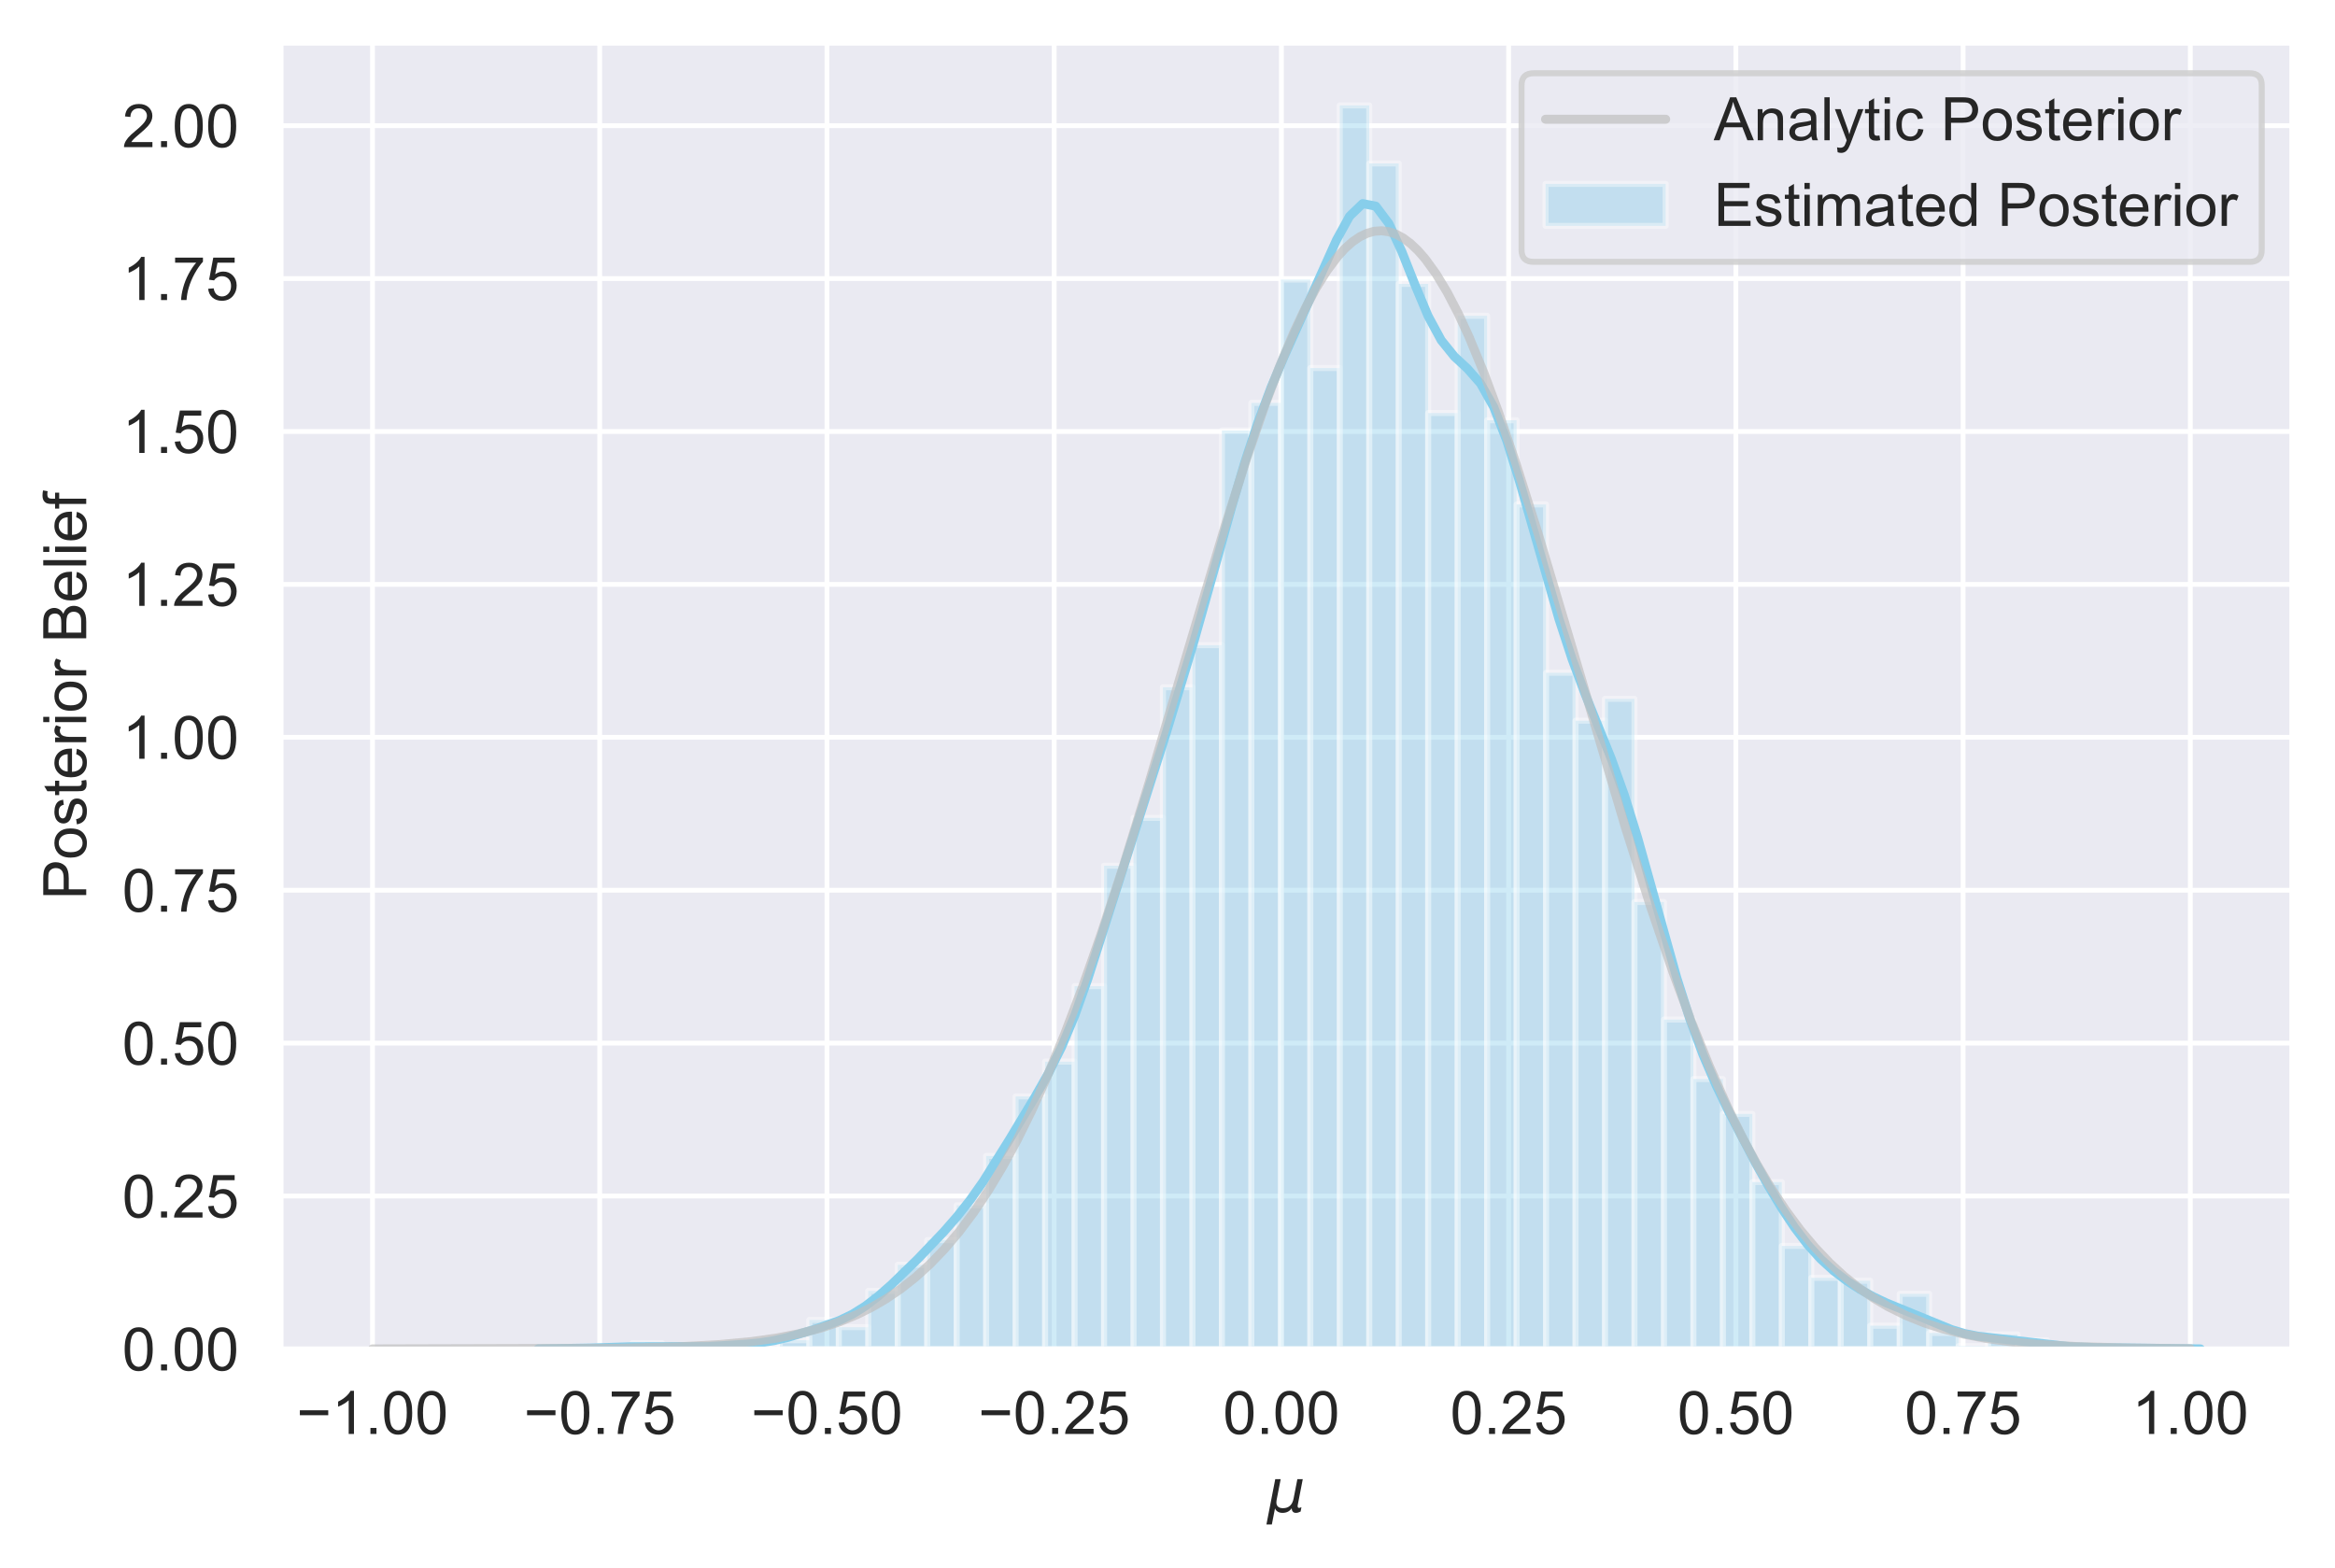 <?xml version="1.0" encoding="utf-8" standalone="no"?>
<!DOCTYPE svg PUBLIC "-//W3C//DTD SVG 1.1//EN"
  "http://www.w3.org/Graphics/SVG/1.1/DTD/svg11.dtd">
<!-- Created with matplotlib (https://matplotlib.org/) -->
<svg height="261.131pt" version="1.1" viewBox="0 0 388.806 261.131" width="388.806pt" xmlns="http://www.w3.org/2000/svg" xmlns:xlink="http://www.w3.org/1999/xlink">
 <defs>
  <style type="text/css">
*{stroke-linecap:butt;stroke-linejoin:round;}
  </style>
 </defs>
 <g id="figure_1">
  <g id="patch_1">
   <path d="M 0 261.131 
L 388.806 261.131 
L 388.806 0 
L 0 0 
z
" style="fill:#ffffff;"/>
  </g>
  <g id="axes_1">
   <g id="patch_2">
    <path d="M 46.806 224.64 
L 381.606 224.64 
L 381.606 7.2 
L 46.806 7.2 
z
" style="fill:#eaeaf2;"/>
   </g>
   <g id="matplotlib.axis_1">
    <g id="xtick_1">
     <g id="line2d_1">
      <path clip-path="url(#p3bd9377efc)" d="M 62.024 224.64 
L 62.024 7.2 
" style="fill:none;stroke:#ffffff;stroke-linecap:round;stroke-width:0.8;"/>
     </g>
     <g id="text_1">
      <!-- −1.00 -->
      <defs>
       <path d="M 52.828 31.203 
L 5.562 31.203 
L 5.562 39.406 
L 52.828 39.406 
z
" id="ArialMT-8722"/>
       <path d="M 37.25 0 
L 28.469 0 
L 28.469 56 
Q 25.297 52.984 20.141 49.953 
Q 14.984 46.922 10.891 45.406 
L 10.891 53.906 
Q 18.266 57.375 23.781 62.297 
Q 29.297 67.234 31.594 71.875 
L 37.25 71.875 
z
" id="ArialMT-49"/>
       <path d="M 9.078 0 
L 9.078 10.016 
L 19.094 10.016 
L 19.094 0 
z
" id="ArialMT-46"/>
       <path d="M 4.156 35.297 
Q 4.156 48 6.766 55.734 
Q 9.375 63.484 14.516 67.672 
Q 19.672 71.875 27.484 71.875 
Q 33.25 71.875 37.594 69.547 
Q 41.938 67.234 44.766 62.859 
Q 47.609 58.5 49.219 52.219 
Q 50.828 45.953 50.828 35.297 
Q 50.828 22.703 48.234 14.969 
Q 45.656 7.234 40.5 3 
Q 35.359 -1.219 27.484 -1.219 
Q 17.141 -1.219 11.234 6.203 
Q 4.156 15.141 4.156 35.297 
z
M 13.188 35.297 
Q 13.188 17.672 17.312 11.828 
Q 21.438 6 27.484 6 
Q 33.547 6 37.672 11.859 
Q 41.797 17.719 41.797 35.297 
Q 41.797 52.984 37.672 58.781 
Q 33.547 64.594 27.391 64.594 
Q 21.344 64.594 17.719 59.469 
Q 13.188 52.938 13.188 35.297 
z
" id="ArialMT-48"/>
      </defs>
      <g style="fill:#262626;" transform="translate(49.374 238.798)scale(0.1 -0.1)">
       <use xlink:href="#ArialMT-8722"/>
       <use x="58.398" xlink:href="#ArialMT-49"/>
       <use x="114.014" xlink:href="#ArialMT-46"/>
       <use x="141.797" xlink:href="#ArialMT-48"/>
       <use x="197.412" xlink:href="#ArialMT-48"/>
      </g>
     </g>
    </g>
    <g id="xtick_2">
     <g id="line2d_2">
      <path clip-path="url(#p3bd9377efc)" d="M 99.861 224.64 
L 99.861 7.2 
" style="fill:none;stroke:#ffffff;stroke-linecap:round;stroke-width:0.8;"/>
     </g>
     <g id="text_2">
      <!-- −0.75 -->
      <defs>
       <path d="M 4.734 62.203 
L 4.734 70.656 
L 51.078 70.656 
L 51.078 63.812 
Q 44.234 56.547 37.516 44.484 
Q 30.812 32.422 27.156 19.672 
Q 24.516 10.688 23.781 0 
L 14.75 0 
Q 14.891 8.453 18.062 20.406 
Q 21.234 32.375 27.172 43.484 
Q 33.109 54.594 39.797 62.203 
z
" id="ArialMT-55"/>
       <path d="M 4.156 18.75 
L 13.375 19.531 
Q 14.406 12.797 18.141 9.391 
Q 21.875 6 27.156 6 
Q 33.5 6 37.891 10.781 
Q 42.281 15.578 42.281 23.484 
Q 42.281 31 38.062 35.344 
Q 33.844 39.703 27 39.703 
Q 22.75 39.703 19.328 37.766 
Q 15.922 35.844 13.969 32.766 
L 5.719 33.844 
L 12.641 70.609 
L 48.25 70.609 
L 48.25 62.203 
L 19.672 62.203 
L 15.828 42.969 
Q 22.266 47.469 29.344 47.469 
Q 38.719 47.469 45.156 40.969 
Q 51.609 34.469 51.609 24.266 
Q 51.609 14.547 45.953 7.469 
Q 39.062 -1.219 27.156 -1.219 
Q 17.391 -1.219 11.203 4.25 
Q 5.031 9.719 4.156 18.75 
z
" id="ArialMT-53"/>
      </defs>
      <g style="fill:#262626;" transform="translate(87.21 238.798)scale(0.1 -0.1)">
       <use xlink:href="#ArialMT-8722"/>
       <use x="58.398" xlink:href="#ArialMT-48"/>
       <use x="114.014" xlink:href="#ArialMT-46"/>
       <use x="141.797" xlink:href="#ArialMT-55"/>
       <use x="197.412" xlink:href="#ArialMT-53"/>
      </g>
     </g>
    </g>
    <g id="xtick_3">
     <g id="line2d_3">
      <path clip-path="url(#p3bd9377efc)" d="M 137.697 224.64 
L 137.697 7.2 
" style="fill:none;stroke:#ffffff;stroke-linecap:round;stroke-width:0.8;"/>
     </g>
     <g id="text_3">
      <!-- −0.50 -->
      <g style="fill:#262626;" transform="translate(125.046 238.798)scale(0.1 -0.1)">
       <use xlink:href="#ArialMT-8722"/>
       <use x="58.398" xlink:href="#ArialMT-48"/>
       <use x="114.014" xlink:href="#ArialMT-46"/>
       <use x="141.797" xlink:href="#ArialMT-53"/>
       <use x="197.412" xlink:href="#ArialMT-48"/>
      </g>
     </g>
    </g>
    <g id="xtick_4">
     <g id="line2d_4">
      <path clip-path="url(#p3bd9377efc)" d="M 175.533 224.64 
L 175.533 7.2 
" style="fill:none;stroke:#ffffff;stroke-linecap:round;stroke-width:0.8;"/>
     </g>
     <g id="text_4">
      <!-- −0.25 -->
      <defs>
       <path d="M 50.344 8.453 
L 50.344 0 
L 3.031 0 
Q 2.938 3.172 4.047 6.109 
Q 5.859 10.938 9.828 15.625 
Q 13.812 20.312 21.344 26.469 
Q 33.016 36.031 37.109 41.625 
Q 41.219 47.219 41.219 52.203 
Q 41.219 57.422 37.469 61 
Q 33.734 64.594 27.734 64.594 
Q 21.391 64.594 17.578 60.781 
Q 13.766 56.984 13.719 50.25 
L 4.688 51.172 
Q 5.609 61.281 11.656 66.578 
Q 17.719 71.875 27.938 71.875 
Q 38.234 71.875 44.234 66.156 
Q 50.25 60.453 50.25 52 
Q 50.25 47.703 48.484 43.547 
Q 46.734 39.406 42.656 34.812 
Q 38.578 30.219 29.109 22.219 
Q 21.188 15.578 18.938 13.203 
Q 16.703 10.844 15.234 8.453 
z
" id="ArialMT-50"/>
      </defs>
      <g style="fill:#262626;" transform="translate(162.882 238.798)scale(0.1 -0.1)">
       <use xlink:href="#ArialMT-8722"/>
       <use x="58.398" xlink:href="#ArialMT-48"/>
       <use x="114.014" xlink:href="#ArialMT-46"/>
       <use x="141.797" xlink:href="#ArialMT-50"/>
       <use x="197.412" xlink:href="#ArialMT-53"/>
      </g>
     </g>
    </g>
    <g id="xtick_5">
     <g id="line2d_5">
      <path clip-path="url(#p3bd9377efc)" d="M 213.369 224.64 
L 213.369 7.2 
" style="fill:none;stroke:#ffffff;stroke-linecap:round;stroke-width:0.8;"/>
     </g>
     <g id="text_5">
      <!-- 0.00 -->
      <g style="fill:#262626;" transform="translate(203.638 238.798)scale(0.1 -0.1)">
       <use xlink:href="#ArialMT-48"/>
       <use x="55.615" xlink:href="#ArialMT-46"/>
       <use x="83.398" xlink:href="#ArialMT-48"/>
       <use x="139.014" xlink:href="#ArialMT-48"/>
      </g>
     </g>
    </g>
    <g id="xtick_6">
     <g id="line2d_6">
      <path clip-path="url(#p3bd9377efc)" d="M 251.205 224.64 
L 251.205 7.2 
" style="fill:none;stroke:#ffffff;stroke-linecap:round;stroke-width:0.8;"/>
     </g>
     <g id="text_6">
      <!-- 0.25 -->
      <g style="fill:#262626;" transform="translate(241.475 238.798)scale(0.1 -0.1)">
       <use xlink:href="#ArialMT-48"/>
       <use x="55.615" xlink:href="#ArialMT-46"/>
       <use x="83.398" xlink:href="#ArialMT-50"/>
       <use x="139.014" xlink:href="#ArialMT-53"/>
      </g>
     </g>
    </g>
    <g id="xtick_7">
     <g id="line2d_7">
      <path clip-path="url(#p3bd9377efc)" d="M 289.041 224.64 
L 289.041 7.2 
" style="fill:none;stroke:#ffffff;stroke-linecap:round;stroke-width:0.8;"/>
     </g>
     <g id="text_7">
      <!-- 0.50 -->
      <g style="fill:#262626;" transform="translate(279.311 238.798)scale(0.1 -0.1)">
       <use xlink:href="#ArialMT-48"/>
       <use x="55.615" xlink:href="#ArialMT-46"/>
       <use x="83.398" xlink:href="#ArialMT-53"/>
       <use x="139.014" xlink:href="#ArialMT-48"/>
      </g>
     </g>
    </g>
    <g id="xtick_8">
     <g id="line2d_8">
      <path clip-path="url(#p3bd9377efc)" d="M 326.877 224.64 
L 326.877 7.2 
" style="fill:none;stroke:#ffffff;stroke-linecap:round;stroke-width:0.8;"/>
     </g>
     <g id="text_8">
      <!-- 0.75 -->
      <g style="fill:#262626;" transform="translate(317.147 238.798)scale(0.1 -0.1)">
       <use xlink:href="#ArialMT-48"/>
       <use x="55.615" xlink:href="#ArialMT-46"/>
       <use x="83.398" xlink:href="#ArialMT-55"/>
       <use x="139.014" xlink:href="#ArialMT-53"/>
      </g>
     </g>
    </g>
    <g id="xtick_9">
     <g id="line2d_9">
      <path clip-path="url(#p3bd9377efc)" d="M 364.713 224.64 
L 364.713 7.2 
" style="fill:none;stroke:#ffffff;stroke-linecap:round;stroke-width:0.8;"/>
     </g>
     <g id="text_9">
      <!-- 1.00 -->
      <g style="fill:#262626;" transform="translate(354.983 238.798)scale(0.1 -0.1)">
       <use xlink:href="#ArialMT-49"/>
       <use x="55.615" xlink:href="#ArialMT-46"/>
       <use x="83.398" xlink:href="#ArialMT-48"/>
       <use x="139.014" xlink:href="#ArialMT-48"/>
      </g>
     </g>
    </g>
    <g id="text_10">
     <!-- $\mu$ -->
     <defs>
      <path d="M -1.312 -20.797 
L 13.375 54.688 
L 22.406 54.688 
L 15.766 20.656 
Q 15.578 19.625 15.422 18.359 
Q 15.281 17.094 15.281 15.828 
Q 15.281 11.281 18.141 8.828 
Q 21 6.391 26.312 6.391 
Q 33.547 6.391 37.984 10.484 
Q 42.438 14.594 44 22.797 
L 50.203 54.688 
L 59.188 54.688 
L 51.031 12.641 
Q 50.828 11.719 50.75 11.031 
Q 50.688 10.359 50.688 9.812 
Q 50.688 8.297 51.297 7.594 
Q 51.906 6.891 53.219 6.891 
Q 53.719 6.891 54.562 7.125 
Q 55.422 7.375 56.984 8.016 
L 55.609 0.781 
Q 53.469 -0.297 51.516 -0.859 
Q 49.562 -1.422 47.703 -1.422 
Q 44.484 -1.422 42.656 0.625 
Q 40.828 2.688 40.828 6.297 
Q 38.094 2.391 34.297 0.484 
Q 30.516 -1.422 25.391 -1.422 
Q 20.844 -1.422 17.453 0.672 
Q 14.062 2.781 12.984 6.203 
L 7.719 -20.797 
z
" id="DejaVuSans-Oblique-956"/>
     </defs>
     <g style="fill:#262626;" transform="translate(211.006 251.831)scale(0.1 -0.1)">
      <use transform="translate(0 0.312)" xlink:href="#DejaVuSans-Oblique-956"/>
     </g>
    </g>
   </g>
   <g id="matplotlib.axis_2">
    <g id="ytick_1">
     <g id="line2d_10">
      <path clip-path="url(#p3bd9377efc)" d="M 46.806 224.64 
L 381.606 224.64 
" style="fill:none;stroke:#ffffff;stroke-linecap:round;stroke-width:0.8;"/>
     </g>
     <g id="text_11">
      <!-- 0.00 -->
      <g style="fill:#262626;" transform="translate(20.345 228.219)scale(0.1 -0.1)">
       <use xlink:href="#ArialMT-48"/>
       <use x="55.615" xlink:href="#ArialMT-46"/>
       <use x="83.398" xlink:href="#ArialMT-48"/>
       <use x="139.014" xlink:href="#ArialMT-48"/>
      </g>
     </g>
    </g>
    <g id="ytick_2">
     <g id="line2d_11">
      <path clip-path="url(#p3bd9377efc)" d="M 46.806 199.176 
L 381.606 199.176 
" style="fill:none;stroke:#ffffff;stroke-linecap:round;stroke-width:0.8;"/>
     </g>
     <g id="text_12">
      <!-- 0.25 -->
      <g style="fill:#262626;" transform="translate(20.345 202.755)scale(0.1 -0.1)">
       <use xlink:href="#ArialMT-48"/>
       <use x="55.615" xlink:href="#ArialMT-46"/>
       <use x="83.398" xlink:href="#ArialMT-50"/>
       <use x="139.014" xlink:href="#ArialMT-53"/>
      </g>
     </g>
    </g>
    <g id="ytick_3">
     <g id="line2d_12">
      <path clip-path="url(#p3bd9377efc)" d="M 46.806 173.711 
L 381.606 173.711 
" style="fill:none;stroke:#ffffff;stroke-linecap:round;stroke-width:0.8;"/>
     </g>
     <g id="text_13">
      <!-- 0.50 -->
      <g style="fill:#262626;" transform="translate(20.345 177.29)scale(0.1 -0.1)">
       <use xlink:href="#ArialMT-48"/>
       <use x="55.615" xlink:href="#ArialMT-46"/>
       <use x="83.398" xlink:href="#ArialMT-53"/>
       <use x="139.014" xlink:href="#ArialMT-48"/>
      </g>
     </g>
    </g>
    <g id="ytick_4">
     <g id="line2d_13">
      <path clip-path="url(#p3bd9377efc)" d="M 46.806 148.247 
L 381.606 148.247 
" style="fill:none;stroke:#ffffff;stroke-linecap:round;stroke-width:0.8;"/>
     </g>
     <g id="text_14">
      <!-- 0.75 -->
      <g style="fill:#262626;" transform="translate(20.345 151.826)scale(0.1 -0.1)">
       <use xlink:href="#ArialMT-48"/>
       <use x="55.615" xlink:href="#ArialMT-46"/>
       <use x="83.398" xlink:href="#ArialMT-55"/>
       <use x="139.014" xlink:href="#ArialMT-53"/>
      </g>
     </g>
    </g>
    <g id="ytick_5">
     <g id="line2d_14">
      <path clip-path="url(#p3bd9377efc)" d="M 46.806 122.782 
L 381.606 122.782 
" style="fill:none;stroke:#ffffff;stroke-linecap:round;stroke-width:0.8;"/>
     </g>
     <g id="text_15">
      <!-- 1.00 -->
      <g style="fill:#262626;" transform="translate(20.345 126.361)scale(0.1 -0.1)">
       <use xlink:href="#ArialMT-49"/>
       <use x="55.615" xlink:href="#ArialMT-46"/>
       <use x="83.398" xlink:href="#ArialMT-48"/>
       <use x="139.014" xlink:href="#ArialMT-48"/>
      </g>
     </g>
    </g>
    <g id="ytick_6">
     <g id="line2d_15">
      <path clip-path="url(#p3bd9377efc)" d="M 46.806 97.318 
L 381.606 97.318 
" style="fill:none;stroke:#ffffff;stroke-linecap:round;stroke-width:0.8;"/>
     </g>
     <g id="text_16">
      <!-- 1.25 -->
      <g style="fill:#262626;" transform="translate(20.345 100.897)scale(0.1 -0.1)">
       <use xlink:href="#ArialMT-49"/>
       <use x="55.615" xlink:href="#ArialMT-46"/>
       <use x="83.398" xlink:href="#ArialMT-50"/>
       <use x="139.014" xlink:href="#ArialMT-53"/>
      </g>
     </g>
    </g>
    <g id="ytick_7">
     <g id="line2d_16">
      <path clip-path="url(#p3bd9377efc)" d="M 46.806 71.854 
L 381.606 71.854 
" style="fill:none;stroke:#ffffff;stroke-linecap:round;stroke-width:0.8;"/>
     </g>
     <g id="text_17">
      <!-- 1.50 -->
      <g style="fill:#262626;" transform="translate(20.345 75.433)scale(0.1 -0.1)">
       <use xlink:href="#ArialMT-49"/>
       <use x="55.615" xlink:href="#ArialMT-46"/>
       <use x="83.398" xlink:href="#ArialMT-53"/>
       <use x="139.014" xlink:href="#ArialMT-48"/>
      </g>
     </g>
    </g>
    <g id="ytick_8">
     <g id="line2d_17">
      <path clip-path="url(#p3bd9377efc)" d="M 46.806 46.389 
L 381.606 46.389 
" style="fill:none;stroke:#ffffff;stroke-linecap:round;stroke-width:0.8;"/>
     </g>
     <g id="text_18">
      <!-- 1.75 -->
      <g style="fill:#262626;" transform="translate(20.345 49.968)scale(0.1 -0.1)">
       <use xlink:href="#ArialMT-49"/>
       <use x="55.615" xlink:href="#ArialMT-46"/>
       <use x="83.398" xlink:href="#ArialMT-55"/>
       <use x="139.014" xlink:href="#ArialMT-53"/>
      </g>
     </g>
    </g>
    <g id="ytick_9">
     <g id="line2d_18">
      <path clip-path="url(#p3bd9377efc)" d="M 46.806 20.925 
L 381.606 20.925 
" style="fill:none;stroke:#ffffff;stroke-linecap:round;stroke-width:0.8;"/>
     </g>
     <g id="text_19">
      <!-- 2.00 -->
      <g style="fill:#262626;" transform="translate(20.345 24.504)scale(0.1 -0.1)">
       <use xlink:href="#ArialMT-50"/>
       <use x="55.615" xlink:href="#ArialMT-46"/>
       <use x="83.398" xlink:href="#ArialMT-48"/>
       <use x="139.014" xlink:href="#ArialMT-48"/>
      </g>
     </g>
    </g>
    <g id="text_20">
     <!-- Posterior Belief -->
     <defs>
      <path d="M 7.719 0 
L 7.719 71.578 
L 34.719 71.578 
Q 41.844 71.578 45.609 70.906 
Q 50.875 70.016 54.438 67.547 
Q 58.016 65.094 60.188 60.641 
Q 62.359 56.203 62.359 50.875 
Q 62.359 41.75 56.547 35.422 
Q 50.734 29.109 35.547 29.109 
L 17.188 29.109 
L 17.188 0 
z
M 17.188 37.547 
L 35.688 37.547 
Q 44.875 37.547 48.734 40.969 
Q 52.594 44.391 52.594 50.594 
Q 52.594 55.078 50.312 58.266 
Q 48.047 61.469 44.344 62.5 
Q 41.938 63.141 35.5 63.141 
L 17.188 63.141 
z
" id="ArialMT-80"/>
      <path d="M 3.328 25.922 
Q 3.328 40.328 11.328 47.266 
Q 18.016 53.031 27.641 53.031 
Q 38.328 53.031 45.109 46.016 
Q 51.906 39.016 51.906 26.656 
Q 51.906 16.656 48.906 10.906 
Q 45.906 5.172 40.156 2 
Q 34.422 -1.172 27.641 -1.172 
Q 16.75 -1.172 10.031 5.812 
Q 3.328 12.797 3.328 25.922 
z
M 12.359 25.922 
Q 12.359 15.969 16.703 11.016 
Q 21.047 6.062 27.641 6.062 
Q 34.188 6.062 38.531 11.031 
Q 42.875 16.016 42.875 26.219 
Q 42.875 35.844 38.5 40.797 
Q 34.125 45.75 27.641 45.75 
Q 21.047 45.75 16.703 40.812 
Q 12.359 35.891 12.359 25.922 
z
" id="ArialMT-111"/>
      <path d="M 3.078 15.484 
L 11.766 16.844 
Q 12.5 11.625 15.844 8.844 
Q 19.188 6.062 25.203 6.062 
Q 31.25 6.062 34.172 8.516 
Q 37.109 10.984 37.109 14.312 
Q 37.109 17.281 34.516 19 
Q 32.719 20.172 25.531 21.969 
Q 15.875 24.422 12.141 26.203 
Q 8.406 27.984 6.469 31.125 
Q 4.547 34.281 4.547 38.094 
Q 4.547 41.547 6.125 44.5 
Q 7.719 47.469 10.453 49.422 
Q 12.5 50.922 16.031 51.969 
Q 19.578 53.031 23.641 53.031 
Q 29.734 53.031 34.344 51.266 
Q 38.969 49.516 41.156 46.5 
Q 43.359 43.5 44.188 38.484 
L 35.594 37.312 
Q 35.016 41.312 32.203 43.547 
Q 29.391 45.797 24.266 45.797 
Q 18.219 45.797 15.625 43.797 
Q 13.031 41.797 13.031 39.109 
Q 13.031 37.406 14.109 36.031 
Q 15.188 34.625 17.484 33.688 
Q 18.797 33.203 25.25 31.453 
Q 34.578 28.953 38.25 27.359 
Q 41.938 25.781 44.031 22.75 
Q 46.141 19.734 46.141 15.234 
Q 46.141 10.844 43.578 6.953 
Q 41.016 3.078 36.172 0.953 
Q 31.344 -1.172 25.25 -1.172 
Q 15.141 -1.172 9.844 3.031 
Q 4.547 7.234 3.078 15.484 
z
" id="ArialMT-115"/>
      <path d="M 25.781 7.859 
L 27.047 0.094 
Q 23.344 -0.688 20.406 -0.688 
Q 15.625 -0.688 12.984 0.828 
Q 10.359 2.344 9.281 4.812 
Q 8.203 7.281 8.203 15.188 
L 8.203 45.016 
L 1.766 45.016 
L 1.766 51.859 
L 8.203 51.859 
L 8.203 64.703 
L 16.938 69.969 
L 16.938 51.859 
L 25.781 51.859 
L 25.781 45.016 
L 16.938 45.016 
L 16.938 14.703 
Q 16.938 10.938 17.406 9.859 
Q 17.875 8.797 18.922 8.156 
Q 19.969 7.516 21.922 7.516 
Q 23.391 7.516 25.781 7.859 
z
" id="ArialMT-116"/>
      <path d="M 42.094 16.703 
L 51.172 15.578 
Q 49.031 7.625 43.219 3.219 
Q 37.406 -1.172 28.375 -1.172 
Q 17 -1.172 10.328 5.828 
Q 3.656 12.844 3.656 25.484 
Q 3.656 38.578 10.391 45.797 
Q 17.141 53.031 27.875 53.031 
Q 38.281 53.031 44.875 45.953 
Q 51.469 38.875 51.469 26.031 
Q 51.469 25.25 51.422 23.688 
L 12.75 23.688 
Q 13.234 15.141 17.578 10.594 
Q 21.922 6.062 28.422 6.062 
Q 33.25 6.062 36.672 8.594 
Q 40.094 11.141 42.094 16.703 
z
M 13.234 30.906 
L 42.188 30.906 
Q 41.609 37.453 38.875 40.719 
Q 34.672 45.797 27.984 45.797 
Q 21.922 45.797 17.797 41.75 
Q 13.672 37.703 13.234 30.906 
z
" id="ArialMT-101"/>
      <path d="M 6.5 0 
L 6.5 51.859 
L 14.406 51.859 
L 14.406 44 
Q 17.438 49.516 20 51.266 
Q 22.562 53.031 25.641 53.031 
Q 30.078 53.031 34.672 50.203 
L 31.641 42.047 
Q 28.422 43.953 25.203 43.953 
Q 22.312 43.953 20.016 42.219 
Q 17.719 40.484 16.75 37.406 
Q 15.281 32.719 15.281 27.156 
L 15.281 0 
z
" id="ArialMT-114"/>
      <path d="M 6.641 61.469 
L 6.641 71.578 
L 15.438 71.578 
L 15.438 61.469 
z
M 6.641 0 
L 6.641 51.859 
L 15.438 51.859 
L 15.438 0 
z
" id="ArialMT-105"/>
      <path id="ArialMT-32"/>
      <path d="M 7.328 0 
L 7.328 71.578 
L 34.188 71.578 
Q 42.391 71.578 47.344 69.406 
Q 52.297 67.234 55.094 62.719 
Q 57.906 58.203 57.906 53.266 
Q 57.906 48.688 55.422 44.625 
Q 52.938 40.578 47.906 38.094 
Q 54.391 36.188 57.875 31.594 
Q 61.375 27 61.375 20.75 
Q 61.375 15.719 59.25 11.391 
Q 57.125 7.078 54 4.734 
Q 50.875 2.391 46.156 1.188 
Q 41.453 0 34.625 0 
z
M 16.797 41.5 
L 32.281 41.5 
Q 38.578 41.5 41.312 42.328 
Q 44.922 43.406 46.75 45.891 
Q 48.578 48.391 48.578 52.156 
Q 48.578 55.719 46.875 58.422 
Q 45.172 61.141 41.984 62.141 
Q 38.812 63.141 31.109 63.141 
L 16.797 63.141 
z
M 16.797 8.453 
L 34.625 8.453 
Q 39.203 8.453 41.062 8.797 
Q 44.344 9.375 46.531 10.734 
Q 48.734 12.109 50.141 14.719 
Q 51.562 17.328 51.562 20.75 
Q 51.562 24.75 49.516 27.703 
Q 47.469 30.672 43.828 31.859 
Q 40.188 33.062 33.344 33.062 
L 16.797 33.062 
z
" id="ArialMT-66"/>
      <path d="M 6.391 0 
L 6.391 71.578 
L 15.188 71.578 
L 15.188 0 
z
" id="ArialMT-108"/>
      <path d="M 8.688 0 
L 8.688 45.016 
L 0.922 45.016 
L 0.922 51.859 
L 8.688 51.859 
L 8.688 57.375 
Q 8.688 62.594 9.625 65.141 
Q 10.891 68.562 14.078 70.672 
Q 17.281 72.797 23.047 72.797 
Q 26.766 72.797 31.25 71.922 
L 29.938 64.266 
Q 27.203 64.75 24.75 64.75 
Q 20.75 64.75 19.094 63.031 
Q 17.438 61.328 17.438 56.641 
L 17.438 51.859 
L 27.547 51.859 
L 27.547 45.016 
L 17.438 45.016 
L 17.438 0 
z
" id="ArialMT-102"/>
     </defs>
     <g style="fill:#262626;" transform="translate(14.358 149.822)rotate(-90)scale(0.1 -0.1)">
      <use xlink:href="#ArialMT-80"/>
      <use x="66.699" xlink:href="#ArialMT-111"/>
      <use x="122.314" xlink:href="#ArialMT-115"/>
      <use x="172.314" xlink:href="#ArialMT-116"/>
      <use x="200.098" xlink:href="#ArialMT-101"/>
      <use x="255.713" xlink:href="#ArialMT-114"/>
      <use x="289.014" xlink:href="#ArialMT-105"/>
      <use x="311.23" xlink:href="#ArialMT-111"/>
      <use x="366.846" xlink:href="#ArialMT-114"/>
      <use x="400.146" xlink:href="#ArialMT-32"/>
      <use x="427.93" xlink:href="#ArialMT-66"/>
      <use x="494.629" xlink:href="#ArialMT-101"/>
      <use x="550.244" xlink:href="#ArialMT-108"/>
      <use x="572.461" xlink:href="#ArialMT-105"/>
      <use x="594.678" xlink:href="#ArialMT-101"/>
      <use x="650.293" xlink:href="#ArialMT-102"/>
     </g>
    </g>
   </g>
   <g id="patch_3">
    <path clip-path="url(#p3bd9377efc)" d="M 105.321 224.64 
L 110.228 224.64 
L 110.228 223.673 
L 105.321 223.673 
z
" style="fill:#87ceeb;opacity:0.4;stroke:#ffffff;stroke-linejoin:miter;"/>
   </g>
   <g id="patch_4">
    <path clip-path="url(#p3bd9377efc)" d="M 110.228 224.64 
L 115.135 224.64 
L 115.135 224.64 
L 110.228 224.64 
z
" style="fill:#87ceeb;opacity:0.4;stroke:#ffffff;stroke-linejoin:miter;"/>
   </g>
   <g id="patch_5">
    <path clip-path="url(#p3bd9377efc)" d="M 115.135 224.64 
L 120.042 224.64 
L 120.042 224.157 
L 115.135 224.157 
z
" style="fill:#87ceeb;opacity:0.4;stroke:#ffffff;stroke-linejoin:miter;"/>
   </g>
   <g id="patch_6">
    <path clip-path="url(#p3bd9377efc)" d="M 120.042 224.64 
L 124.949 224.64 
L 124.949 223.673 
L 120.042 223.673 
z
" style="fill:#87ceeb;opacity:0.4;stroke:#ffffff;stroke-linejoin:miter;"/>
   </g>
   <g id="patch_7">
    <path clip-path="url(#p3bd9377efc)" d="M 124.949 224.64 
L 129.856 224.64 
L 129.856 224.398 
L 124.949 224.398 
z
" style="fill:#87ceeb;opacity:0.4;stroke:#ffffff;stroke-linejoin:miter;"/>
   </g>
   <g id="patch_8">
    <path clip-path="url(#p3bd9377efc)" d="M 129.856 224.64 
L 134.763 224.64 
L 134.763 223.19 
L 129.856 223.19 
z
" style="fill:#87ceeb;opacity:0.4;stroke:#ffffff;stroke-linejoin:miter;"/>
   </g>
   <g id="patch_9">
    <path clip-path="url(#p3bd9377efc)" d="M 134.763 224.64 
L 139.67 224.64 
L 139.67 219.807 
L 134.763 219.807 
z
" style="fill:#87ceeb;opacity:0.4;stroke:#ffffff;stroke-linejoin:miter;"/>
   </g>
   <g id="patch_10">
    <path clip-path="url(#p3bd9377efc)" d="M 139.67 224.64 
L 144.577 224.64 
L 144.577 221.015 
L 139.67 221.015 
z
" style="fill:#87ceeb;opacity:0.4;stroke:#ffffff;stroke-linejoin:miter;"/>
   </g>
   <g id="patch_11">
    <path clip-path="url(#p3bd9377efc)" d="M 144.577 224.64 
L 149.484 224.64 
L 149.484 214.974 
L 144.577 214.974 
z
" style="fill:#87ceeb;opacity:0.4;stroke:#ffffff;stroke-linejoin:miter;"/>
   </g>
   <g id="patch_12">
    <path clip-path="url(#p3bd9377efc)" d="M 149.484 224.64 
L 154.391 224.64 
L 154.391 210.625 
L 149.484 210.625 
z
" style="fill:#87ceeb;opacity:0.4;stroke:#ffffff;stroke-linejoin:miter;"/>
   </g>
   <g id="patch_13">
    <path clip-path="url(#p3bd9377efc)" d="M 154.391 224.64 
L 159.298 224.64 
L 159.298 206.517 
L 154.391 206.517 
z
" style="fill:#87ceeb;opacity:0.4;stroke:#ffffff;stroke-linejoin:miter;"/>
   </g>
   <g id="patch_14">
    <path clip-path="url(#p3bd9377efc)" d="M 159.298 224.64 
L 164.205 224.64 
L 164.205 200.718 
L 159.298 200.718 
z
" style="fill:#87ceeb;opacity:0.4;stroke:#ffffff;stroke-linejoin:miter;"/>
   </g>
   <g id="patch_15">
    <path clip-path="url(#p3bd9377efc)" d="M 164.205 224.64 
L 169.112 224.64 
L 169.112 192.502 
L 164.205 192.502 
z
" style="fill:#87ceeb;opacity:0.4;stroke:#ffffff;stroke-linejoin:miter;"/>
   </g>
   <g id="patch_16">
    <path clip-path="url(#p3bd9377efc)" d="M 169.112 224.64 
L 174.019 224.64 
L 174.019 182.595 
L 169.112 182.595 
z
" style="fill:#87ceeb;opacity:0.4;stroke:#ffffff;stroke-linejoin:miter;"/>
   </g>
   <g id="patch_17">
    <path clip-path="url(#p3bd9377efc)" d="M 174.019 224.64 
L 178.926 224.64 
L 178.926 176.795 
L 174.019 176.795 
z
" style="fill:#87ceeb;opacity:0.4;stroke:#ffffff;stroke-linejoin:miter;"/>
   </g>
   <g id="patch_18">
    <path clip-path="url(#p3bd9377efc)" d="M 178.926 224.64 
L 183.833 224.64 
L 183.833 164.23 
L 178.926 164.23 
z
" style="fill:#87ceeb;opacity:0.4;stroke:#ffffff;stroke-linejoin:miter;"/>
   </g>
   <g id="patch_19">
    <path clip-path="url(#p3bd9377efc)" d="M 183.833 224.64 
L 188.74 224.64 
L 188.74 144.174 
L 183.833 144.174 
z
" style="fill:#87ceeb;opacity:0.4;stroke:#ffffff;stroke-linejoin:miter;"/>
   </g>
   <g id="patch_20">
    <path clip-path="url(#p3bd9377efc)" d="M 188.74 224.64 
L 193.647 224.64 
L 193.647 136.2 
L 188.74 136.2 
z
" style="fill:#87ceeb;opacity:0.4;stroke:#ffffff;stroke-linejoin:miter;"/>
   </g>
   <g id="patch_21">
    <path clip-path="url(#p3bd9377efc)" d="M 193.647 224.64 
L 198.553 224.64 
L 198.553 114.452 
L 193.647 114.452 
z
" style="fill:#87ceeb;opacity:0.4;stroke:#ffffff;stroke-linejoin:miter;"/>
   </g>
   <g id="patch_22">
    <path clip-path="url(#p3bd9377efc)" d="M 198.553 224.64 
L 203.46 224.64 
L 203.46 107.444 
L 198.553 107.444 
z
" style="fill:#87ceeb;opacity:0.4;stroke:#ffffff;stroke-linejoin:miter;"/>
   </g>
   <g id="patch_23">
    <path clip-path="url(#p3bd9377efc)" d="M 203.46 224.64 
L 208.367 224.64 
L 208.367 71.682 
L 203.46 71.682 
z
" style="fill:#87ceeb;opacity:0.4;stroke:#ffffff;stroke-linejoin:miter;"/>
   </g>
   <g id="patch_24">
    <path clip-path="url(#p3bd9377efc)" d="M 208.367 224.64 
L 213.274 224.64 
L 213.274 67.091 
L 208.367 67.091 
z
" style="fill:#87ceeb;opacity:0.4;stroke:#ffffff;stroke-linejoin:miter;"/>
   </g>
   <g id="patch_25">
    <path clip-path="url(#p3bd9377efc)" d="M 213.274 224.64 
L 218.181 224.64 
L 218.181 46.551 
L 213.274 46.551 
z
" style="fill:#87ceeb;opacity:0.4;stroke:#ffffff;stroke-linejoin:miter;"/>
   </g>
   <g id="patch_26">
    <path clip-path="url(#p3bd9377efc)" d="M 218.181 224.64 
L 223.088 224.64 
L 223.088 61.291 
L 218.181 61.291 
z
" style="fill:#87ceeb;opacity:0.4;stroke:#ffffff;stroke-linejoin:miter;"/>
   </g>
   <g id="patch_27">
    <path clip-path="url(#p3bd9377efc)" d="M 223.088 224.64 
L 227.995 224.64 
L 227.995 17.554 
L 223.088 17.554 
z
" style="fill:#87ceeb;opacity:0.4;stroke:#ffffff;stroke-linejoin:miter;"/>
   </g>
   <g id="patch_28">
    <path clip-path="url(#p3bd9377efc)" d="M 227.995 224.64 
L 232.902 224.64 
L 232.902 27.22 
L 227.995 27.22 
z
" style="fill:#87ceeb;opacity:0.4;stroke:#ffffff;stroke-linejoin:miter;"/>
   </g>
   <g id="patch_29">
    <path clip-path="url(#p3bd9377efc)" d="M 232.902 224.64 
L 237.809 224.64 
L 237.809 47.276 
L 232.902 47.276 
z
" style="fill:#87ceeb;opacity:0.4;stroke:#ffffff;stroke-linejoin:miter;"/>
   </g>
   <g id="patch_30">
    <path clip-path="url(#p3bd9377efc)" d="M 237.809 224.64 
L 242.716 224.64 
L 242.716 68.782 
L 237.809 68.782 
z
" style="fill:#87ceeb;opacity:0.4;stroke:#ffffff;stroke-linejoin:miter;"/>
   </g>
   <g id="patch_31">
    <path clip-path="url(#p3bd9377efc)" d="M 242.716 224.64 
L 247.623 224.64 
L 247.623 52.592 
L 242.716 52.592 
z
" style="fill:#87ceeb;opacity:0.4;stroke:#ffffff;stroke-linejoin:miter;"/>
   </g>
   <g id="patch_32">
    <path clip-path="url(#p3bd9377efc)" d="M 247.623 224.64 
L 252.53 224.64 
L 252.53 69.99 
L 247.623 69.99 
z
" style="fill:#87ceeb;opacity:0.4;stroke:#ffffff;stroke-linejoin:miter;"/>
   </g>
   <g id="patch_33">
    <path clip-path="url(#p3bd9377efc)" d="M 252.53 224.64 
L 257.437 224.64 
L 257.437 84.005 
L 252.53 84.005 
z
" style="fill:#87ceeb;opacity:0.4;stroke:#ffffff;stroke-linejoin:miter;"/>
   </g>
   <g id="patch_34">
    <path clip-path="url(#p3bd9377efc)" d="M 257.437 224.64 
L 262.344 224.64 
L 262.344 112.036 
L 257.437 112.036 
z
" style="fill:#87ceeb;opacity:0.4;stroke:#ffffff;stroke-linejoin:miter;"/>
   </g>
   <g id="patch_35">
    <path clip-path="url(#p3bd9377efc)" d="M 262.344 224.64 
L 267.251 224.64 
L 267.251 120.01 
L 262.344 120.01 
z
" style="fill:#87ceeb;opacity:0.4;stroke:#ffffff;stroke-linejoin:miter;"/>
   </g>
   <g id="patch_36">
    <path clip-path="url(#p3bd9377efc)" d="M 267.251 224.64 
L 272.158 224.64 
L 272.158 116.385 
L 267.251 116.385 
z
" style="fill:#87ceeb;opacity:0.4;stroke:#ffffff;stroke-linejoin:miter;"/>
   </g>
   <g id="patch_37">
    <path clip-path="url(#p3bd9377efc)" d="M 272.158 224.64 
L 277.065 224.64 
L 277.065 150.215 
L 272.158 150.215 
z
" style="fill:#87ceeb;opacity:0.4;stroke:#ffffff;stroke-linejoin:miter;"/>
   </g>
   <g id="patch_38">
    <path clip-path="url(#p3bd9377efc)" d="M 277.065 224.64 
L 281.972 224.64 
L 281.972 169.788 
L 277.065 169.788 
z
" style="fill:#87ceeb;opacity:0.4;stroke:#ffffff;stroke-linejoin:miter;"/>
   </g>
   <g id="patch_39">
    <path clip-path="url(#p3bd9377efc)" d="M 281.972 224.64 
L 286.879 224.64 
L 286.879 179.695 
L 281.972 179.695 
z
" style="fill:#87ceeb;opacity:0.4;stroke:#ffffff;stroke-linejoin:miter;"/>
   </g>
   <g id="patch_40">
    <path clip-path="url(#p3bd9377efc)" d="M 286.879 224.64 
L 291.786 224.64 
L 291.786 185.494 
L 286.879 185.494 
z
" style="fill:#87ceeb;opacity:0.4;stroke:#ffffff;stroke-linejoin:miter;"/>
   </g>
   <g id="patch_41">
    <path clip-path="url(#p3bd9377efc)" d="M 291.786 224.64 
L 296.693 224.64 
L 296.693 196.851 
L 291.786 196.851 
z
" style="fill:#87ceeb;opacity:0.4;stroke:#ffffff;stroke-linejoin:miter;"/>
   </g>
   <g id="patch_42">
    <path clip-path="url(#p3bd9377efc)" d="M 296.693 224.64 
L 301.6 224.64 
L 301.6 207.484 
L 296.693 207.484 
z
" style="fill:#87ceeb;opacity:0.4;stroke:#ffffff;stroke-linejoin:miter;"/>
   </g>
   <g id="patch_43">
    <path clip-path="url(#p3bd9377efc)" d="M 301.6 224.64 
L 306.507 224.64 
L 306.507 212.8 
L 301.6 212.8 
z
" style="fill:#87ceeb;opacity:0.4;stroke:#ffffff;stroke-linejoin:miter;"/>
   </g>
   <g id="patch_44">
    <path clip-path="url(#p3bd9377efc)" d="M 306.507 224.64 
L 311.414 224.64 
L 311.414 213.283 
L 306.507 213.283 
z
" style="fill:#87ceeb;opacity:0.4;stroke:#ffffff;stroke-linejoin:miter;"/>
   </g>
   <g id="patch_45">
    <path clip-path="url(#p3bd9377efc)" d="M 311.414 224.64 
L 316.321 224.64 
L 316.321 220.774 
L 311.414 220.774 
z
" style="fill:#87ceeb;opacity:0.4;stroke:#ffffff;stroke-linejoin:miter;"/>
   </g>
   <g id="patch_46">
    <path clip-path="url(#p3bd9377efc)" d="M 316.321 224.64 
L 321.228 224.64 
L 321.228 215.458 
L 316.321 215.458 
z
" style="fill:#87ceeb;opacity:0.4;stroke:#ffffff;stroke-linejoin:miter;"/>
   </g>
   <g id="patch_47">
    <path clip-path="url(#p3bd9377efc)" d="M 321.228 224.64 
L 326.135 224.64 
L 326.135 221.982 
L 321.228 221.982 
z
" style="fill:#87ceeb;opacity:0.4;stroke:#ffffff;stroke-linejoin:miter;"/>
   </g>
   <g id="patch_48">
    <path clip-path="url(#p3bd9377efc)" d="M 326.135 224.64 
L 331.042 224.64 
L 331.042 224.157 
L 326.135 224.157 
z
" style="fill:#87ceeb;opacity:0.4;stroke:#ffffff;stroke-linejoin:miter;"/>
   </g>
   <g id="patch_49">
    <path clip-path="url(#p3bd9377efc)" d="M 331.042 224.64 
L 335.949 224.64 
L 335.949 222.224 
L 331.042 222.224 
z
" style="fill:#87ceeb;opacity:0.4;stroke:#ffffff;stroke-linejoin:miter;"/>
   </g>
   <g id="patch_50">
    <path clip-path="url(#p3bd9377efc)" d="M 335.949 224.64 
L 340.856 224.64 
L 340.856 223.19 
L 335.949 223.19 
z
" style="fill:#87ceeb;opacity:0.4;stroke:#ffffff;stroke-linejoin:miter;"/>
   </g>
   <g id="patch_51">
    <path clip-path="url(#p3bd9377efc)" d="M 340.856 224.64 
L 345.763 224.64 
L 345.763 224.64 
L 340.856 224.64 
z
" style="fill:#87ceeb;opacity:0.4;stroke:#ffffff;stroke-linejoin:miter;"/>
   </g>
   <g id="patch_52">
    <path clip-path="url(#p3bd9377efc)" d="M 345.763 224.64 
L 350.67 224.64 
L 350.67 224.157 
L 345.763 224.157 
z
" style="fill:#87ceeb;opacity:0.4;stroke:#ffffff;stroke-linejoin:miter;"/>
   </g>
   <g id="line2d_19">
    <path clip-path="url(#p3bd9377efc)" d="M 89.603 224.635 
L 98.32 224.491 
L 104.859 224.279 
L 117.935 224.244 
L 124.473 223.831 
L 126.653 223.608 
L 128.832 223.258 
L 131.011 222.759 
L 135.37 221.466 
L 139.729 219.923 
L 141.909 218.873 
L 144.088 217.509 
L 146.267 215.832 
L 148.447 213.913 
L 152.806 209.679 
L 157.164 205.11 
L 159.344 202.615 
L 161.523 199.861 
L 163.703 196.776 
L 168.061 189.802 
L 172.42 182.547 
L 174.6 178.705 
L 176.779 174.333 
L 178.959 169.127 
L 181.138 163.01 
L 194.214 122.004 
L 198.573 107.636 
L 202.932 92.184 
L 205.112 84.335 
L 207.291 76.943 
L 209.47 70.328 
L 211.65 64.524 
L 213.829 59.341 
L 222.547 39.959 
L 224.726 36.003 
L 226.906 33.909 
L 229.085 34.329 
L 231.264 37.231 
L 233.444 41.952 
L 235.623 47.458 
L 237.803 52.64 
L 239.982 56.664 
L 242.162 59.363 
L 244.341 61.384 
L 246.52 63.855 
L 248.7 67.737 
L 250.879 73.333 
L 253.059 80.296 
L 259.597 103.117 
L 261.776 109.766 
L 263.956 115.62 
L 268.314 126.378 
L 270.494 132.462 
L 272.673 139.476 
L 279.212 162.869 
L 281.391 169.743 
L 283.57 175.655 
L 285.75 180.723 
L 287.929 185.25 
L 292.288 193.603 
L 294.467 197.509 
L 296.647 201.144 
L 298.826 204.429 
L 301.006 207.29 
L 303.185 209.692 
L 305.365 211.67 
L 307.544 213.318 
L 309.723 214.729 
L 311.903 215.94 
L 314.082 216.968 
L 324.979 221.431 
L 327.159 222.093 
L 329.338 222.519 
L 344.594 224.262 
L 348.953 224.414 
L 366.388 224.637 
L 366.388 224.637 
" style="fill:none;stroke:#87ceeb;stroke-linecap:round;stroke-width:1.5;"/>
   </g>
   <g id="line2d_20">
    <path clip-path="url(#p3bd9377efc)" d="M 62.024 224.64 
L 102.666 224.528 
L 112.978 224.285 
L 119.651 223.929 
L 125.11 223.422 
L 129.356 222.824 
L 132.996 222.116 
L 136.635 221.175 
L 139.668 220.168 
L 142.701 218.917 
L 145.127 217.712 
L 147.554 216.297 
L 149.98 214.648 
L 152.407 212.737 
L 154.833 210.537 
L 157.259 208.02 
L 159.686 205.159 
L 162.112 201.929 
L 164.538 198.307 
L 166.965 194.27 
L 169.391 189.803 
L 171.817 184.895 
L 174.244 179.539 
L 177.277 172.217 
L 180.31 164.218 
L 183.343 155.584 
L 186.982 144.476 
L 191.228 130.693 
L 197.901 108.051 
L 203.967 87.702 
L 207.606 76.247 
L 210.639 67.438 
L 213.066 61.013 
L 215.492 55.242 
L 217.312 51.395 
L 219.132 47.998 
L 220.951 45.08 
L 222.771 42.667 
L 223.984 41.35 
L 225.197 40.273 
L 226.411 39.439 
L 227.624 38.852 
L 228.837 38.515 
L 230.05 38.429 
L 231.263 38.594 
L 232.477 39.009 
L 233.69 39.673 
L 234.903 40.583 
L 236.116 41.736 
L 237.329 43.127 
L 239.149 45.646 
L 240.969 48.666 
L 242.789 52.159 
L 244.608 56.096 
L 247.035 61.975 
L 249.461 68.494 
L 252.494 77.399 
L 256.134 88.936 
L 260.986 105.203 
L 270.692 137.923 
L 274.938 151.276 
L 278.577 161.904 
L 281.61 170.082 
L 284.643 177.593 
L 287.676 184.411 
L 290.103 189.361 
L 292.529 193.869 
L 294.955 197.945 
L 297.382 201.606 
L 299.808 204.872 
L 302.235 207.766 
L 304.661 210.314 
L 307.087 212.543 
L 309.514 214.48 
L 311.94 216.153 
L 314.366 217.588 
L 317.399 219.088 
L 320.432 220.306 
L 323.465 221.285 
L 327.105 222.2 
L 330.744 222.887 
L 334.99 223.466 
L 339.843 223.912 
L 345.909 224.252 
L 354.401 224.488 
L 364.713 224.595 
L 364.713 224.595 
" style="fill:none;stroke:#c0c0c0;stroke-linecap:round;stroke-opacity:0.7;stroke-width:1.5;"/>
   </g>
   <g id="patch_53">
    <path d="M 46.806 224.64 
L 46.806 7.2 
" style="fill:none;stroke:#ffffff;stroke-linecap:square;stroke-linejoin:miter;stroke-width:0.8;"/>
   </g>
   <g id="patch_54">
    <path d="M 381.606 224.64 
L 381.606 7.2 
" style="fill:none;stroke:#ffffff;stroke-linecap:square;stroke-linejoin:miter;stroke-width:0.8;"/>
   </g>
   <g id="patch_55">
    <path d="M 46.806 224.64 
L 381.606 224.64 
" style="fill:none;stroke:#ffffff;stroke-linecap:square;stroke-linejoin:miter;stroke-width:0.8;"/>
   </g>
   <g id="patch_56">
    <path d="M 46.806 7.2 
L 381.606 7.2 
" style="fill:none;stroke:#ffffff;stroke-linecap:square;stroke-linejoin:miter;stroke-width:0.8;"/>
   </g>
   <g id="legend_1">
    <g id="patch_57">
     <path d="M 255.355 43.608 
L 374.606 43.608 
Q 376.606 43.608 376.606 41.608 
L 376.606 14.2 
Q 376.606 12.2 374.606 12.2 
L 255.355 12.2 
Q 253.355 12.2 253.355 14.2 
L 253.355 41.608 
Q 253.355 43.608 255.355 43.608 
z
" style="fill:#eaeaf2;opacity:0.8;stroke:#cccccc;stroke-linejoin:miter;"/>
    </g>
    <g id="line2d_21">
     <path d="M 257.355 19.858 
L 277.355 19.858 
" style="fill:none;stroke:#c0c0c0;stroke-linecap:round;stroke-opacity:0.7;stroke-width:1.5;"/>
    </g>
    <g id="line2d_22"/>
    <g id="text_21">
     <!-- Analytic Posterior -->
     <defs>
      <path d="M -0.141 0 
L 27.344 71.578 
L 37.547 71.578 
L 66.844 0 
L 56.062 0 
L 47.703 21.688 
L 17.781 21.688 
L 9.906 0 
z
M 20.516 29.391 
L 44.781 29.391 
L 37.312 49.219 
Q 33.891 58.25 32.234 64.062 
Q 30.859 57.172 28.375 50.391 
z
" id="ArialMT-65"/>
      <path d="M 6.594 0 
L 6.594 51.859 
L 14.5 51.859 
L 14.5 44.484 
Q 20.219 53.031 31 53.031 
Q 35.688 53.031 39.625 51.344 
Q 43.562 49.656 45.516 46.922 
Q 47.469 44.188 48.25 40.438 
Q 48.734 37.984 48.734 31.891 
L 48.734 0 
L 39.938 0 
L 39.938 31.547 
Q 39.938 36.922 38.906 39.578 
Q 37.891 42.234 35.281 43.812 
Q 32.672 45.406 29.156 45.406 
Q 23.531 45.406 19.453 41.844 
Q 15.375 38.281 15.375 28.328 
L 15.375 0 
z
" id="ArialMT-110"/>
      <path d="M 40.438 6.391 
Q 35.547 2.25 31.031 0.531 
Q 26.516 -1.172 21.344 -1.172 
Q 12.797 -1.172 8.203 3 
Q 3.609 7.172 3.609 13.672 
Q 3.609 17.484 5.344 20.625 
Q 7.078 23.781 9.891 25.688 
Q 12.703 27.594 16.219 28.562 
Q 18.797 29.25 24.031 29.891 
Q 34.672 31.156 39.703 32.906 
Q 39.75 34.719 39.75 35.203 
Q 39.75 40.578 37.25 42.781 
Q 33.891 45.75 27.25 45.75 
Q 21.047 45.75 18.094 43.578 
Q 15.141 41.406 13.719 35.891 
L 5.125 37.062 
Q 6.297 42.578 8.984 45.969 
Q 11.672 49.359 16.75 51.188 
Q 21.828 53.031 28.516 53.031 
Q 35.156 53.031 39.297 51.469 
Q 43.453 49.906 45.406 47.531 
Q 47.359 45.172 48.141 41.547 
Q 48.578 39.312 48.578 33.453 
L 48.578 21.734 
Q 48.578 9.469 49.141 6.219 
Q 49.703 2.984 51.375 0 
L 42.188 0 
Q 40.828 2.734 40.438 6.391 
z
M 39.703 26.031 
Q 34.906 24.078 25.344 22.703 
Q 19.922 21.922 17.672 20.938 
Q 15.438 19.969 14.203 18.094 
Q 12.984 16.219 12.984 13.922 
Q 12.984 10.406 15.641 8.062 
Q 18.312 5.719 23.438 5.719 
Q 28.516 5.719 32.469 7.938 
Q 36.422 10.156 38.281 14.016 
Q 39.703 17 39.703 22.797 
z
" id="ArialMT-97"/>
      <path d="M 6.203 -19.969 
L 5.219 -11.719 
Q 8.109 -12.5 10.25 -12.5 
Q 13.188 -12.5 14.938 -11.516 
Q 16.703 -10.547 17.828 -8.797 
Q 18.656 -7.469 20.516 -2.25 
Q 20.75 -1.516 21.297 -0.094 
L 1.609 51.859 
L 11.078 51.859 
L 21.875 21.828 
Q 23.969 16.109 25.641 9.812 
Q 27.156 15.875 29.25 21.625 
L 40.328 51.859 
L 49.125 51.859 
L 29.391 -0.875 
Q 26.219 -9.422 24.469 -12.641 
Q 22.125 -17 19.094 -19.016 
Q 16.062 -21.047 11.859 -21.047 
Q 9.328 -21.047 6.203 -19.969 
z
" id="ArialMT-121"/>
      <path d="M 40.438 19 
L 49.078 17.875 
Q 47.656 8.938 41.812 3.875 
Q 35.984 -1.172 27.484 -1.172 
Q 16.844 -1.172 10.375 5.781 
Q 3.906 12.75 3.906 25.734 
Q 3.906 34.125 6.688 40.422 
Q 9.469 46.734 15.156 49.875 
Q 20.844 53.031 27.547 53.031 
Q 35.984 53.031 41.359 48.75 
Q 46.734 44.484 48.25 36.625 
L 39.703 35.297 
Q 38.484 40.531 35.375 43.156 
Q 32.281 45.797 27.875 45.797 
Q 21.234 45.797 17.078 41.031 
Q 12.938 36.281 12.938 25.984 
Q 12.938 15.531 16.938 10.797 
Q 20.953 6.062 27.391 6.062 
Q 32.562 6.062 36.031 9.234 
Q 39.5 12.406 40.438 19 
z
" id="ArialMT-99"/>
     </defs>
     <g style="fill:#262626;" transform="translate(285.355 23.358)scale(0.1 -0.1)">
      <use xlink:href="#ArialMT-65"/>
      <use x="66.699" xlink:href="#ArialMT-110"/>
      <use x="122.314" xlink:href="#ArialMT-97"/>
      <use x="177.93" xlink:href="#ArialMT-108"/>
      <use x="200.146" xlink:href="#ArialMT-121"/>
      <use x="250.146" xlink:href="#ArialMT-116"/>
      <use x="277.93" xlink:href="#ArialMT-105"/>
      <use x="300.146" xlink:href="#ArialMT-99"/>
      <use x="350.146" xlink:href="#ArialMT-32"/>
      <use x="377.93" xlink:href="#ArialMT-80"/>
      <use x="444.629" xlink:href="#ArialMT-111"/>
      <use x="500.244" xlink:href="#ArialMT-115"/>
      <use x="550.244" xlink:href="#ArialMT-116"/>
      <use x="578.027" xlink:href="#ArialMT-101"/>
      <use x="633.643" xlink:href="#ArialMT-114"/>
      <use x="666.943" xlink:href="#ArialMT-105"/>
      <use x="689.16" xlink:href="#ArialMT-111"/>
      <use x="744.775" xlink:href="#ArialMT-114"/>
     </g>
    </g>
    <g id="patch_58">
     <path d="M 257.355 37.62 
L 277.355 37.62 
L 277.355 30.62 
L 257.355 30.62 
z
" style="fill:#87ceeb;opacity:0.4;stroke:#ffffff;stroke-linejoin:miter;"/>
    </g>
    <g id="text_22">
     <!-- Estimated Posterior -->
     <defs>
      <path d="M 7.906 0 
L 7.906 71.578 
L 59.672 71.578 
L 59.672 63.141 
L 17.391 63.141 
L 17.391 41.219 
L 56.984 41.219 
L 56.984 32.812 
L 17.391 32.812 
L 17.391 8.453 
L 61.328 8.453 
L 61.328 0 
z
" id="ArialMT-69"/>
      <path d="M 6.594 0 
L 6.594 51.859 
L 14.453 51.859 
L 14.453 44.578 
Q 16.891 48.391 20.938 50.703 
Q 25 53.031 30.172 53.031 
Q 35.938 53.031 39.625 50.641 
Q 43.312 48.25 44.828 43.953 
Q 50.984 53.031 60.844 53.031 
Q 68.562 53.031 72.703 48.75 
Q 76.859 44.484 76.859 35.594 
L 76.859 0 
L 68.109 0 
L 68.109 32.672 
Q 68.109 37.938 67.25 40.25 
Q 66.406 42.578 64.156 43.984 
Q 61.922 45.406 58.891 45.406 
Q 53.422 45.406 49.797 41.766 
Q 46.188 38.141 46.188 30.125 
L 46.188 0 
L 37.406 0 
L 37.406 33.688 
Q 37.406 39.547 35.25 42.469 
Q 33.109 45.406 28.219 45.406 
Q 24.516 45.406 21.359 43.453 
Q 18.219 41.5 16.797 37.734 
Q 15.375 33.984 15.375 26.906 
L 15.375 0 
z
" id="ArialMT-109"/>
      <path d="M 40.234 0 
L 40.234 6.547 
Q 35.297 -1.172 25.734 -1.172 
Q 19.531 -1.172 14.328 2.25 
Q 9.125 5.672 6.266 11.797 
Q 3.422 17.922 3.422 25.875 
Q 3.422 33.641 6 39.969 
Q 8.594 46.297 13.766 49.656 
Q 18.953 53.031 25.344 53.031 
Q 30.031 53.031 33.688 51.047 
Q 37.359 49.078 39.656 45.906 
L 39.656 71.578 
L 48.391 71.578 
L 48.391 0 
z
M 12.453 25.875 
Q 12.453 15.922 16.641 10.984 
Q 20.844 6.062 26.562 6.062 
Q 32.328 6.062 36.344 10.766 
Q 40.375 15.484 40.375 25.141 
Q 40.375 35.797 36.266 40.766 
Q 32.172 45.75 26.172 45.75 
Q 20.312 45.75 16.375 40.969 
Q 12.453 36.188 12.453 25.875 
z
" id="ArialMT-100"/>
     </defs>
     <g style="fill:#262626;" transform="translate(285.355 37.62)scale(0.1 -0.1)">
      <use xlink:href="#ArialMT-69"/>
      <use x="66.699" xlink:href="#ArialMT-115"/>
      <use x="116.699" xlink:href="#ArialMT-116"/>
      <use x="144.482" xlink:href="#ArialMT-105"/>
      <use x="166.699" xlink:href="#ArialMT-109"/>
      <use x="250" xlink:href="#ArialMT-97"/>
      <use x="305.615" xlink:href="#ArialMT-116"/>
      <use x="333.398" xlink:href="#ArialMT-101"/>
      <use x="389.014" xlink:href="#ArialMT-100"/>
      <use x="444.629" xlink:href="#ArialMT-32"/>
      <use x="472.412" xlink:href="#ArialMT-80"/>
      <use x="539.111" xlink:href="#ArialMT-111"/>
      <use x="594.727" xlink:href="#ArialMT-115"/>
      <use x="644.727" xlink:href="#ArialMT-116"/>
      <use x="672.51" xlink:href="#ArialMT-101"/>
      <use x="728.125" xlink:href="#ArialMT-114"/>
      <use x="761.426" xlink:href="#ArialMT-105"/>
      <use x="783.643" xlink:href="#ArialMT-111"/>
      <use x="839.258" xlink:href="#ArialMT-114"/>
     </g>
    </g>
   </g>
  </g>
 </g>
 <defs>
  <clipPath id="p3bd9377efc">
   <rect height="217.44" width="334.8" x="46.806" y="7.2"/>
  </clipPath>
 </defs>
</svg>
